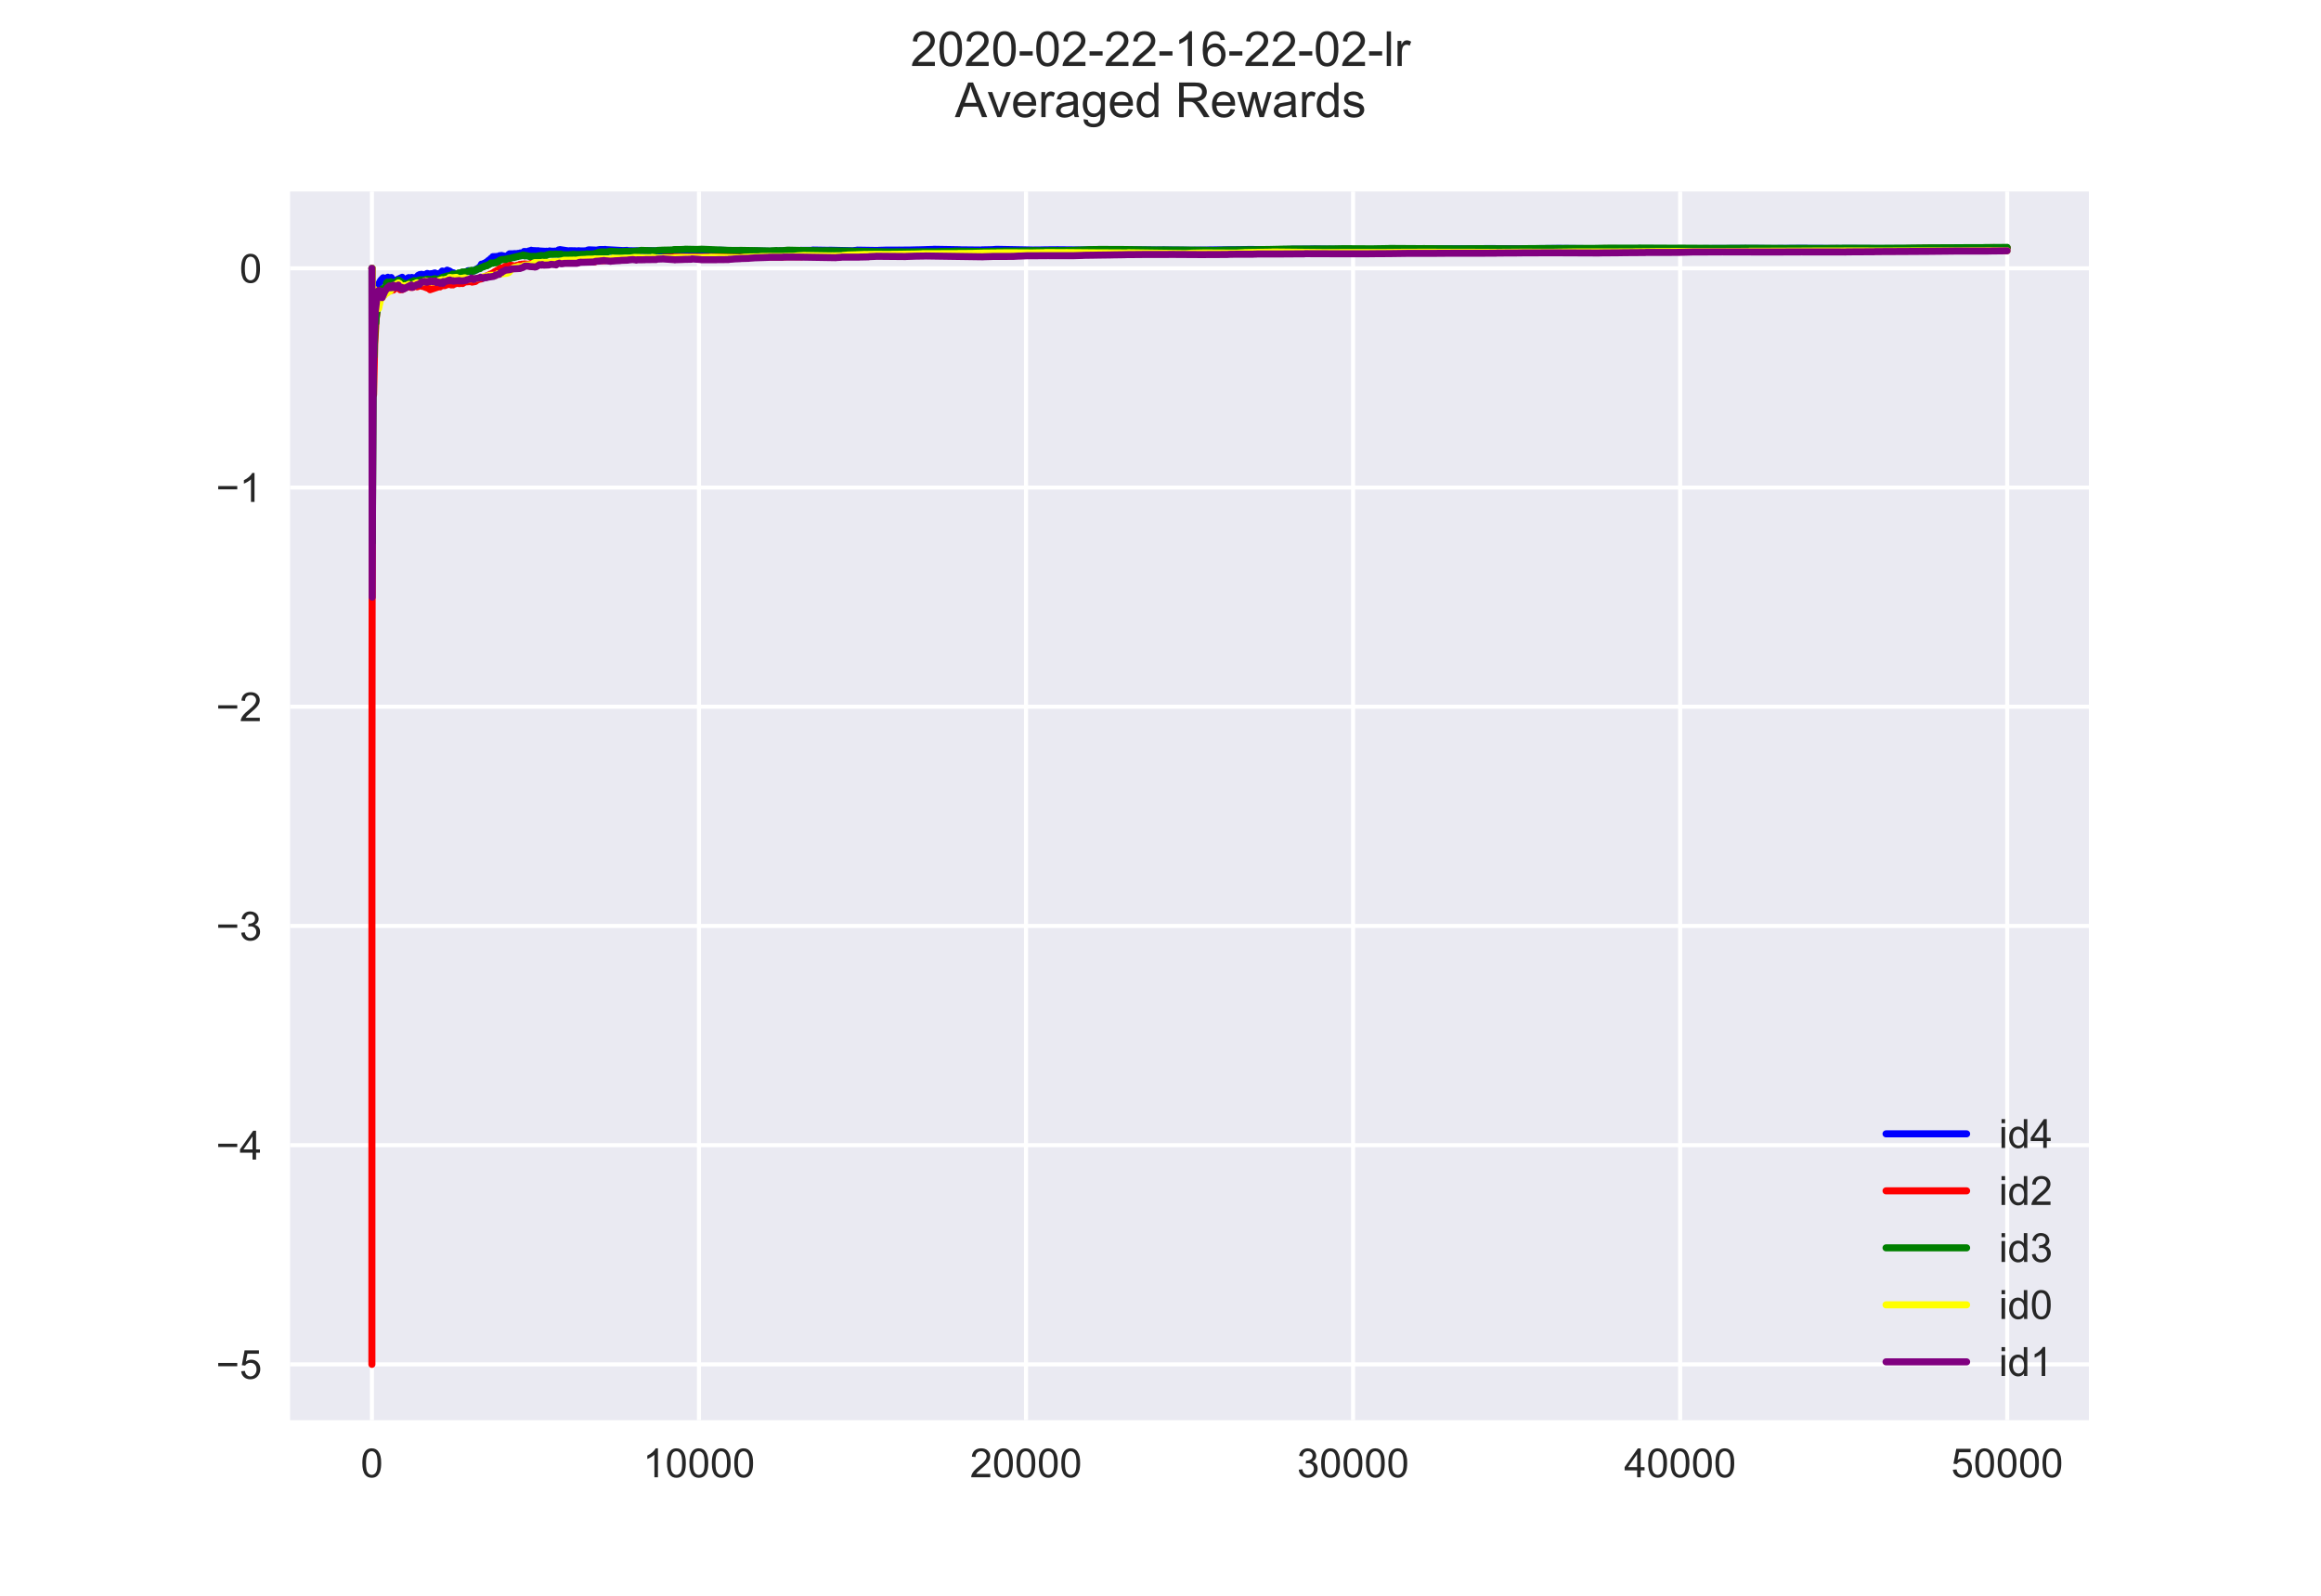 <?xml version="1.0" encoding="utf-8" standalone="no"?>
<!DOCTYPE svg PUBLIC "-//W3C//DTD SVG 1.1//EN"
  "http://www.w3.org/Graphics/SVG/1.1/DTD/svg11.dtd">
<!-- Created with matplotlib (http://matplotlib.org/) -->
<svg height="396pt" version="1.1" viewBox="0 0 576 396" width="576pt" xmlns="http://www.w3.org/2000/svg" xmlns:xlink="http://www.w3.org/1999/xlink">
 <defs>
  <style type="text/css">
*{stroke-linecap:butt;stroke-linejoin:round;}
  </style>
 </defs>
 <g id="figure_1">
  <g id="patch_1">
   <path d="M 0 396 
L 576 396 
L 576 0 
L 0 0 
z
" style="fill:#ffffff;"/>
  </g>
  <g id="axes_1">
   <g id="patch_2">
    <path d="M 72 352.44 
L 518.4 352.44 
L 518.4 47.52 
L 72 47.52 
z
" style="fill:#eaeaf2;"/>
   </g>
   <g id="matplotlib.axis_1">
    <g id="xtick_1">
     <g id="line2d_1">
      <path clip-path="url(#pb230445eb6)" d="M 92.291 352.44 
L 92.291 47.52 
" style="fill:none;stroke:#ffffff;stroke-linecap:round;"/>
     </g>
     <g id="line2d_2"/>
     <g id="text_1">
      <!-- 0 -->
      <defs>
       <path d="M 4.156 35.297 
Q 4.156 48 6.766 55.734 
Q 9.375 63.484 14.516 67.672 
Q 19.672 71.875 27.484 71.875 
Q 33.25 71.875 37.594 69.547 
Q 41.938 67.234 44.766 62.859 
Q 47.609 58.5 49.219 52.219 
Q 50.828 45.953 50.828 35.297 
Q 50.828 22.703 48.234 14.969 
Q 45.656 7.234 40.5 3 
Q 35.359 -1.219 27.484 -1.219 
Q 17.141 -1.219 11.234 6.203 
Q 4.156 15.141 4.156 35.297 
M 13.188 35.297 
Q 13.188 17.672 17.312 11.828 
Q 21.438 6 27.484 6 
Q 33.547 6 37.672 11.859 
Q 41.797 17.719 41.797 35.297 
Q 41.797 52.984 37.672 58.781 
Q 33.547 64.594 27.391 64.594 
Q 21.344 64.594 17.719 59.469 
Q 13.188 52.938 13.188 35.297 
" id="ArialMT-30"/>
      </defs>
      <g style="fill:#262626;" transform="translate(89.51 366.598)scale(0.1 -0.1)">
       <use xlink:href="#ArialMT-30"/>
      </g>
     </g>
    </g>
    <g id="xtick_2">
     <g id="line2d_3">
      <path clip-path="url(#pb230445eb6)" d="M 173.458 352.44 
L 173.458 47.52 
" style="fill:none;stroke:#ffffff;stroke-linecap:round;"/>
     </g>
     <g id="line2d_4"/>
     <g id="text_2">
      <!-- 10000 -->
      <defs>
       <path d="M 37.25 0 
L 28.469 0 
L 28.469 56 
Q 25.297 52.984 20.141 49.953 
Q 14.984 46.922 10.891 45.406 
L 10.891 53.906 
Q 18.266 57.375 23.781 62.297 
Q 29.297 67.234 31.594 71.875 
L 37.25 71.875 
z
" id="ArialMT-31"/>
      </defs>
      <g style="fill:#262626;" transform="translate(159.555 366.598)scale(0.1 -0.1)">
       <use xlink:href="#ArialMT-31"/>
       <use x="55.615" xlink:href="#ArialMT-30"/>
       <use x="111.23" xlink:href="#ArialMT-30"/>
       <use x="166.846" xlink:href="#ArialMT-30"/>
       <use x="222.461" xlink:href="#ArialMT-30"/>
      </g>
     </g>
    </g>
    <g id="xtick_3">
     <g id="line2d_5">
      <path clip-path="url(#pb230445eb6)" d="M 254.625 352.44 
L 254.625 47.52 
" style="fill:none;stroke:#ffffff;stroke-linecap:round;"/>
     </g>
     <g id="line2d_6"/>
     <g id="text_3">
      <!-- 20000 -->
      <defs>
       <path d="M 50.344 8.453 
L 50.344 0 
L 3.031 0 
Q 2.938 3.172 4.047 6.109 
Q 5.859 10.938 9.828 15.625 
Q 13.812 20.312 21.344 26.469 
Q 33.016 36.031 37.109 41.625 
Q 41.219 47.219 41.219 52.203 
Q 41.219 57.422 37.469 61 
Q 33.734 64.594 27.734 64.594 
Q 21.391 64.594 17.578 60.781 
Q 13.766 56.984 13.719 50.25 
L 4.688 51.172 
Q 5.609 61.281 11.656 66.578 
Q 17.719 71.875 27.938 71.875 
Q 38.234 71.875 44.234 66.156 
Q 50.25 60.453 50.25 52 
Q 50.25 47.703 48.484 43.547 
Q 46.734 39.406 42.656 34.812 
Q 38.578 30.219 29.109 22.219 
Q 21.188 15.578 18.938 13.203 
Q 16.703 10.844 15.234 8.453 
z
" id="ArialMT-32"/>
      </defs>
      <g style="fill:#262626;" transform="translate(240.722 366.598)scale(0.1 -0.1)">
       <use xlink:href="#ArialMT-32"/>
       <use x="55.615" xlink:href="#ArialMT-30"/>
       <use x="111.23" xlink:href="#ArialMT-30"/>
       <use x="166.846" xlink:href="#ArialMT-30"/>
       <use x="222.461" xlink:href="#ArialMT-30"/>
      </g>
     </g>
    </g>
    <g id="xtick_4">
     <g id="line2d_7">
      <path clip-path="url(#pb230445eb6)" d="M 335.792 352.44 
L 335.792 47.52 
" style="fill:none;stroke:#ffffff;stroke-linecap:round;"/>
     </g>
     <g id="line2d_8"/>
     <g id="text_4">
      <!-- 30000 -->
      <defs>
       <path d="M 4.203 18.891 
L 12.984 20.062 
Q 14.5 12.594 18.141 9.297 
Q 21.781 6 27 6 
Q 33.203 6 37.469 10.297 
Q 41.75 14.594 41.75 20.953 
Q 41.75 27 37.797 30.922 
Q 33.844 34.859 27.734 34.859 
Q 25.25 34.859 21.531 33.891 
L 22.516 41.609 
Q 23.391 41.5 23.922 41.5 
Q 29.547 41.5 34.031 44.422 
Q 38.531 47.359 38.531 53.469 
Q 38.531 58.297 35.25 61.469 
Q 31.984 64.656 26.812 64.656 
Q 21.688 64.656 18.266 61.422 
Q 14.844 58.203 13.875 51.766 
L 5.078 53.328 
Q 6.688 62.156 12.391 67.016 
Q 18.109 71.875 26.609 71.875 
Q 32.469 71.875 37.391 69.359 
Q 42.328 66.844 44.938 62.5 
Q 47.562 58.156 47.562 53.266 
Q 47.562 48.641 45.062 44.828 
Q 42.578 41.016 37.703 38.766 
Q 44.047 37.312 47.562 32.688 
Q 51.078 28.078 51.078 21.141 
Q 51.078 11.766 44.234 5.25 
Q 37.406 -1.266 26.953 -1.266 
Q 17.531 -1.266 11.297 4.344 
Q 5.078 9.969 4.203 18.891 
" id="ArialMT-33"/>
      </defs>
      <g style="fill:#262626;" transform="translate(321.889 366.598)scale(0.1 -0.1)">
       <use xlink:href="#ArialMT-33"/>
       <use x="55.615" xlink:href="#ArialMT-30"/>
       <use x="111.23" xlink:href="#ArialMT-30"/>
       <use x="166.846" xlink:href="#ArialMT-30"/>
       <use x="222.461" xlink:href="#ArialMT-30"/>
      </g>
     </g>
    </g>
    <g id="xtick_5">
     <g id="line2d_9">
      <path clip-path="url(#pb230445eb6)" d="M 416.958 352.44 
L 416.958 47.52 
" style="fill:none;stroke:#ffffff;stroke-linecap:round;"/>
     </g>
     <g id="line2d_10"/>
     <g id="text_5">
      <!-- 40000 -->
      <defs>
       <path d="M 32.328 0 
L 32.328 17.141 
L 1.266 17.141 
L 1.266 25.203 
L 33.938 71.578 
L 41.109 71.578 
L 41.109 25.203 
L 50.781 25.203 
L 50.781 17.141 
L 41.109 17.141 
L 41.109 0 
z
M 32.328 25.203 
L 32.328 57.469 
L 9.906 25.203 
z
" id="ArialMT-34"/>
      </defs>
      <g style="fill:#262626;" transform="translate(403.056 366.598)scale(0.1 -0.1)">
       <use xlink:href="#ArialMT-34"/>
       <use x="55.615" xlink:href="#ArialMT-30"/>
       <use x="111.23" xlink:href="#ArialMT-30"/>
       <use x="166.846" xlink:href="#ArialMT-30"/>
       <use x="222.461" xlink:href="#ArialMT-30"/>
      </g>
     </g>
    </g>
    <g id="xtick_6">
     <g id="line2d_11">
      <path clip-path="url(#pb230445eb6)" d="M 498.125 352.44 
L 498.125 47.52 
" style="fill:none;stroke:#ffffff;stroke-linecap:round;"/>
     </g>
     <g id="line2d_12"/>
     <g id="text_6">
      <!-- 50000 -->
      <defs>
       <path d="M 4.156 18.75 
L 13.375 19.531 
Q 14.406 12.797 18.141 9.391 
Q 21.875 6 27.156 6 
Q 33.5 6 37.891 10.781 
Q 42.281 15.578 42.281 23.484 
Q 42.281 31 38.062 35.344 
Q 33.844 39.703 27 39.703 
Q 22.75 39.703 19.328 37.766 
Q 15.922 35.844 13.969 32.766 
L 5.719 33.844 
L 12.641 70.609 
L 48.25 70.609 
L 48.25 62.203 
L 19.672 62.203 
L 15.828 42.969 
Q 22.266 47.469 29.344 47.469 
Q 38.719 47.469 45.156 40.969 
Q 51.609 34.469 51.609 24.266 
Q 51.609 14.547 45.953 7.469 
Q 39.062 -1.219 27.156 -1.219 
Q 17.391 -1.219 11.203 4.25 
Q 5.031 9.719 4.156 18.75 
" id="ArialMT-35"/>
      </defs>
      <g style="fill:#262626;" transform="translate(484.223 366.598)scale(0.1 -0.1)">
       <use xlink:href="#ArialMT-35"/>
       <use x="55.615" xlink:href="#ArialMT-30"/>
       <use x="111.23" xlink:href="#ArialMT-30"/>
       <use x="166.846" xlink:href="#ArialMT-30"/>
       <use x="222.461" xlink:href="#ArialMT-30"/>
      </g>
     </g>
    </g>
   </g>
   <g id="matplotlib.axis_2">
    <g id="ytick_1">
     <g id="line2d_13">
      <path clip-path="url(#pb230445eb6)" d="M 72 338.58 
L 518.4 338.58 
" style="fill:none;stroke:#ffffff;stroke-linecap:round;"/>
     </g>
     <g id="line2d_14"/>
     <g id="text_7">
      <!-- −5 -->
      <defs>
       <path d="M 52.828 31.203 
L 5.562 31.203 
L 5.562 39.406 
L 52.828 39.406 
z
" id="ArialMT-2212"/>
      </defs>
      <g style="fill:#262626;" transform="translate(53.598 342.159)scale(0.1 -0.1)">
       <use xlink:href="#ArialMT-2212"/>
       <use x="58.398" xlink:href="#ArialMT-35"/>
      </g>
     </g>
    </g>
    <g id="ytick_2">
     <g id="line2d_15">
      <path clip-path="url(#pb230445eb6)" d="M 72 284.18 
L 518.4 284.18 
" style="fill:none;stroke:#ffffff;stroke-linecap:round;"/>
     </g>
     <g id="line2d_16"/>
     <g id="text_8">
      <!-- −4 -->
      <g style="fill:#262626;" transform="translate(53.598 287.759)scale(0.1 -0.1)">
       <use xlink:href="#ArialMT-2212"/>
       <use x="58.398" xlink:href="#ArialMT-34"/>
      </g>
     </g>
    </g>
    <g id="ytick_3">
     <g id="line2d_17">
      <path clip-path="url(#pb230445eb6)" d="M 72 229.78 
L 518.4 229.78 
" style="fill:none;stroke:#ffffff;stroke-linecap:round;"/>
     </g>
     <g id="line2d_18"/>
     <g id="text_9">
      <!-- −3 -->
      <g style="fill:#262626;" transform="translate(53.598 233.358)scale(0.1 -0.1)">
       <use xlink:href="#ArialMT-2212"/>
       <use x="58.398" xlink:href="#ArialMT-33"/>
      </g>
     </g>
    </g>
    <g id="ytick_4">
     <g id="line2d_19">
      <path clip-path="url(#pb230445eb6)" d="M 72 175.379 
L 518.4 175.379 
" style="fill:none;stroke:#ffffff;stroke-linecap:round;"/>
     </g>
     <g id="line2d_20"/>
     <g id="text_10">
      <!-- −2 -->
      <g style="fill:#262626;" transform="translate(53.598 178.958)scale(0.1 -0.1)">
       <use xlink:href="#ArialMT-2212"/>
       <use x="58.398" xlink:href="#ArialMT-32"/>
      </g>
     </g>
    </g>
    <g id="ytick_5">
     <g id="line2d_21">
      <path clip-path="url(#pb230445eb6)" d="M 72 120.979 
L 518.4 120.979 
" style="fill:none;stroke:#ffffff;stroke-linecap:round;"/>
     </g>
     <g id="line2d_22"/>
     <g id="text_11">
      <!-- −1 -->
      <g style="fill:#262626;" transform="translate(53.598 124.558)scale(0.1 -0.1)">
       <use xlink:href="#ArialMT-2212"/>
       <use x="58.398" xlink:href="#ArialMT-31"/>
      </g>
     </g>
    </g>
    <g id="ytick_6">
     <g id="line2d_23">
      <path clip-path="url(#pb230445eb6)" d="M 72 66.579 
L 518.4 66.579 
" style="fill:none;stroke:#ffffff;stroke-linecap:round;"/>
     </g>
     <g id="line2d_24"/>
     <g id="text_12">
      <!-- 0 -->
      <g style="fill:#262626;" transform="translate(59.439 70.158)scale(0.1 -0.1)">
       <use xlink:href="#ArialMT-30"/>
      </g>
     </g>
    </g>
   </g>
   <g id="line2d_25">
    <path clip-path="url(#pb230445eb6)" d="M 92.291 66.579 
L 92.364 66.579 
L 92.396 105.436 
L 92.478 89.246 
L 92.689 77.459 
L 92.721 76.653 
L 92.729 81.415 
L 92.835 78.579 
L 93.143 74.277 
L 93.517 71.947 
L 93.955 70.54 
L 94.466 69.612 
L 95.083 68.944 
L 95.099 68.93 
L 95.107 69.705 
L 95.213 69.593 
L 95.968 68.975 
L 96.26 68.799 
L 96.268 69.349 
L 96.374 69.277 
L 97.096 68.872 
L 97.128 69.768 
L 97.218 69.71 
L 97.323 69.645 
L 97.331 70.077 
L 97.437 70.006 
L 97.729 69.822 
L 97.737 70.222 
L 97.843 70.153 
L 98.07 70.012 
L 98.184 69.572 
L 99.815 68.806 
L 99.888 69.656 
L 99.945 69.633 
L 100.911 69.291 
L 100.919 69.544 
L 101.024 69.509 
L 101.219 69.445 
L 101.309 68.927 
L 101.333 69.165 
L 101.43 69.137 
L 101.471 68.886 
L 101.536 69.108 
L 101.658 69.075 
L 101.666 69.308 
L 101.723 69.292 
L 101.723 69.292 
L 101.812 68.942 
L 101.836 69.167 
L 102.072 69.105 
L 102.185 68.853 
L 102.193 68.851 
L 102.201 69.072 
L 102.307 69.046 
L 102.339 69.038 
L 102.347 69.255 
L 102.453 69.227 
L 102.615 69.186 
L 102.729 68.946 
L 103.5 68.783 
L 103.614 68.566 
L 103.638 68.562 
L 103.752 68.35 
L 104.02 68.234 
L 104.133 68.144 
L 104.653 68.078 
L 104.661 68.255 
L 104.766 68.241 
L 105.854 68.043 
L 105.968 67.87 
L 106.065 67.86 
L 106.073 68.02 
L 106.179 68.009 
L 107.08 67.922 
L 107.088 68.07 
L 107.169 68.062 
L 107.169 68.062 
L 107.209 67.91 
L 107.282 67.933 
L 107.648 67.843 
L 107.656 67.785 
L 107.721 67.809 
L 107.721 67.809 
L 107.729 67.951 
L 107.761 67.891 
L 107.761 67.891 
L 107.875 67.74 
L 107.956 67.734 
L 107.964 67.874 
L 108.07 67.865 
L 108.646 67.928 
L 108.654 68.062 
L 108.76 68.053 
L 108.922 68.038 
L 109.036 67.897 
L 109.06 67.895 
L 109.068 68.026 
L 109.174 67.964 
L 109.32 67.901 
L 109.45 67.582 
L 109.693 67.517 
L 109.758 67.261 
L 109.807 67.385 
L 110.618 67.301 
L 110.732 67.177 
L 110.813 67.175 
L 110.927 67.053 
L 111.016 67.05 
L 111.13 67.165 
L 111.487 67.223 
L 111.601 67.333 
L 111.682 67.33 
L 111.803 67.552 
L 112.071 67.561 
L 112.185 67.666 
L 112.575 67.71 
L 112.688 67.812 
L 112.794 67.914 
L 112.915 68.12 
L 113.622 68.131 
L 113.703 68.331 
L 113.743 68.328 
L 113.946 68.271 
L 114.076 68.017 
L 114.36 67.959 
L 114.417 67.856 
L 114.466 67.952 
L 114.863 67.85 
L 114.872 67.752 
L 114.88 67.771 
L 114.88 67.771 
L 114.92 67.866 
L 114.945 67.767 
L 114.945 67.767 
L 115.042 67.568 
L 115.058 67.665 
L 115.318 67.556 
L 115.432 67.456 
L 116.048 67.359 
L 116.162 67.171 
L 116.195 67.262 
L 116.259 67.187 
L 116.259 67.187 
L 116.324 67.148 
L 116.373 67.165 
L 116.795 67.245 
L 116.844 67.334 
L 116.909 67.296 
L 117.566 67.173 
L 117.574 67.138 
L 117.574 67.138 
L 117.574 67.138 
L 117.688 67.239 
L 117.826 67.149 
L 117.94 67.061 
L 117.996 66.974 
L 118.013 66.888 
L 118.045 66.973 
L 118.045 66.973 
L 118.078 67.058 
L 118.102 67.024 
L 118.102 67.024 
L 118.216 66.936 
L 118.427 66.866 
L 118.548 66.613 
L 118.557 66.629 
L 118.719 66.596 
L 118.8 66.429 
L 118.832 66.512 
L 118.873 66.429 
L 118.987 66.347 
L 119.052 66.265 
L 119.181 66.07 
L 119.319 65.991 
L 119.474 65.556 
L 119.993 65.527 
L 120.123 65.342 
L 120.139 65.358 
L 120.139 65.358 
L 120.139 65.358 
L 120.253 65.284 
L 120.561 65.22 
L 120.691 65.04 
L 120.805 65.015 
L 120.902 64.944 
L 121.024 64.843 
L 121.097 64.74 
L 121.219 64.641 
L 121.397 64.547 
L 121.519 64.404 
L 121.714 64.313 
L 121.844 64.114 
L 122.006 64.068 
L 122.055 63.998 
L 122.112 64.077 
L 122.16 64.007 
L 122.306 63.696 
L 123.118 63.672 
L 123.232 63.654 
L 123.832 63.612 
L 123.995 63.446 
L 124.052 63.591 
L 124.108 63.527 
L 124.319 63.478 
L 124.441 63.393 
L 124.952 63.511 
L 125.026 63.585 
L 125.066 63.562 
L 125.943 63.588 
L 126.064 63.468 
L 126.097 63.406 
L 126.235 63.159 
L 126.332 63.104 
L 126.454 62.987 
L 127.404 62.996 
L 127.517 62.945 
L 128.378 62.958 
L 128.499 62.885 
L 128.662 62.962 
L 128.735 63.018 
L 128.767 62.972 
L 128.93 62.88 
L 129.051 62.784 
L 129.668 62.752 
L 129.782 62.705 
L 129.928 62.638 
L 130.066 62.407 
L 131.145 62.466 
L 131.283 62.265 
L 131.779 62.219 
L 131.827 62.101 
L 131.892 62.164 
L 133.475 62.248 
L 133.54 62.212 
L 133.581 62.27 
L 135.512 62.381 
L 135.602 62.339 
L 135.618 62.391 
L 136.275 62.353 
L 136.389 62.264 
L 136.511 62.326 
L 137.655 62.355 
L 137.688 62.31 
L 137.769 62.327 
L 138.288 62.289 
L 138.329 62.225 
L 138.402 62.242 
L 138.483 62.154 
L 138.613 62.023 
L 138.986 61.956 
L 138.994 61.938 
L 138.994 61.938 
L 138.994 61.938 
L 139.116 61.997 
L 139.246 61.991 
L 141.056 62.261 
L 141.121 62.312 
L 141.161 62.27 
L 141.308 62.22 
L 142.639 62.238 
L 142.647 62.222 
L 142.647 62.222 
L 142.647 62.222 
L 142.769 62.276 
L 143.596 62.251 
L 143.645 62.212 
L 143.702 62.268 
L 144.96 62.262 
L 145.666 62.212 
L 145.804 62.083 
L 146.105 62.009 
L 146.226 62.003 
L 148.158 62.082 
L 148.28 62.021 
L 148.637 61.972 
L 148.759 61.927 
L 150.065 61.925 
L 150.163 61.895 
L 150.171 61.934 
L 154.505 62.179 
L 154.627 62.181 
L 155.552 62.14 
L 155.569 62.128 
L 155.569 62.128 
L 155.569 62.128 
L 155.698 62.206 
L 157.833 62.248 
L 157.947 62.222 
L 160.552 62.304 
L 160.658 62.213 
L 160.682 62.221 
L 162.939 62.261 
L 163.117 62.19 
L 164.156 62.352 
L 164.213 62.386 
L 164.27 62.359 
L 167.005 62.437 
L 167.119 62.413 
L 167.37 62.345 
L 167.411 62.318 
L 167.476 62.357 
L 169.903 62.409 
L 170.033 62.359 
L 172.167 62.367 
L 172.305 62.363 
L 173.945 62.345 
L 174.067 62.308 
L 174.724 62.235 
L 174.846 62.215 
L 176.355 62.193 
L 176.477 62.163 
L 178.466 62.178 
L 178.604 62.108 
L 183.279 62.246 
L 183.401 62.266 
L 186.915 62.328 
L 187.037 62.352 
L 187.873 62.283 
L 188.003 62.303 
L 192.045 62.379 
L 192.167 62.366 
L 192.743 62.289 
L 192.857 62.276 
L 192.978 62.304 
L 195.357 62.299 
L 195.503 62.224 
L 196.493 62.16 
L 196.623 62.157 
L 196.631 62.178 
L 198.684 62.155 
L 198.806 62.119 
L 198.814 62.123 
L 201.444 62.125 
L 201.582 62.07 
L 201.753 62.057 
L 205.714 62.122 
L 205.843 62.092 
L 211.76 62.229 
L 211.898 62.182 
L 212.596 62.113 
L 212.734 62.074 
L 217.913 62.157 
L 218.051 62.12 
L 219.642 62.082 
L 219.763 62.069 
L 223.01 62.073 
L 223.108 62.046 
L 223.132 62.064 
L 225.892 62.058 
L 226.021 62.043 
L 227.823 61.999 
L 227.994 62.004 
L 229.65 61.957 
L 229.779 61.945 
L 231.606 61.898 
L 231.744 61.868 
L 238.075 61.975 
L 238.196 61.979 
L 238.326 61.998 
L 243.497 62.05 
L 243.732 62.004 
L 243.854 62.008 
L 246.118 61.966 
L 246.321 61.961 
L 247.165 61.886 
L 247.295 61.879 
L 256.118 62.043 
L 256.24 62.049 
L 259.008 62.024 
L 259.146 62.004 
L 259.276 62.007 
L 262.214 61.985 
L 262.344 61.981 
L 268.447 62.037 
L 268.577 62.031 
L 273.277 62.046 
L 273.423 62.028 
L 273.618 62.04 
L 277.27 62.032 
L 277.4 62.028 
L 277.757 62.027 
L 282.254 62.037 
L 282.392 62.027 
L 288.382 62.062 
L 288.699 62.018 
L 289.177 62.047 
L 296.296 62.107 
L 296.442 62.089 
L 299.916 62.058 
L 300.2 62.038 
L 303.917 62.012 
L 304.185 62.003 
L 307.765 61.979 
L 307.911 61.971 
L 309.997 61.91 
L 310.127 61.917 
L 316.92 61.954 
L 317.074 61.939 
L 320.232 61.901 
L 320.394 61.875 
L 320.768 61.858 
L 325.061 61.837 
L 325.443 61.786 
L 339.395 61.962 
L 344.801 61.956 
L 344.955 61.946 
L 348.356 61.906 
L 348.527 61.888 
L 348.981 61.823 
L 352.764 61.79 
L 352.934 61.771 
L 358.129 61.761 
L 358.291 61.749 
L 363.892 61.739 
L 364.257 61.718 
L 364.411 61.723 
L 368.729 61.69 
L 368.891 61.68 
L 377.974 61.732 
L 378.136 61.727 
L 382.146 61.691 
L 382.3 61.693 
L 386.261 61.649 
L 386.432 61.637 
L 399.905 61.753 
L 400.076 61.75 
L 405.084 61.72 
L 405.254 61.719 
L 411.804 61.716 
L 411.983 61.705 
L 420.035 61.72 
L 420.221 61.709 
L 425.132 61.675 
L 425.311 61.671 
L 431.747 61.656 
L 431.934 61.649 
L 440.61 61.668 
L 440.797 61.664 
L 446.041 61.629 
L 446.446 61.623 
L 457.185 61.665 
L 457.388 61.649 
L 468.175 61.689 
L 468.378 61.68 
L 477.071 61.686 
L 477.265 61.683 
L 483.799 61.659 
L 484.01 61.646 
L 491.729 61.638 
L 491.94 61.627 
L 498.077 61.636 
L 498.077 61.636 
" style="fill:none;stroke:#0000ff;stroke-linecap:round;stroke-width:1.75;"/>
   </g>
   <g id="line2d_26">
    <path clip-path="url(#pb230445eb6)" d="M 92.291 338.58 
L 92.299 202.579 
L 92.413 83.579 
L 92.453 79.531 
L 92.461 91.306 
L 92.559 82.579 
L 92.575 81.69 
L 92.705 97.964 
L 92.989 85.338 
L 93.33 79.23 
L 93.736 75.696 
L 93.89 74.821 
L 93.898 76.147 
L 94.004 75.56 
L 94.507 73.528 
L 94.945 72.384 
L 94.953 73.193 
L 95.059 72.942 
L 95.254 72.524 
L 95.262 73.249 
L 95.367 73.021 
L 95.643 72.492 
L 95.757 71.663 
L 96.252 71.029 
L 96.301 72.074 
L 96.374 71.976 
L 96.577 71.721 
L 96.585 72.224 
L 96.69 72.089 
L 97.08 71.642 
L 97.088 72.092 
L 97.193 71.974 
L 97.599 71.562 
L 97.607 71.969 
L 97.713 71.864 
L 98.727 71.032 
L 98.817 70.971 
L 98.906 71.579 
L 98.938 71.555 
L 99.214 71.356 
L 99.328 71.906 
L 99.336 71.9 
L 99.888 71.572 
L 99.896 71.857 
L 100.002 71.67 
L 100.391 71.316 
L 100.399 71.584 
L 100.505 71.519 
L 101.414 71.076 
L 101.422 71.12 
L 101.52 71.072 
L 101.674 70.999 
L 101.682 71.23 
L 101.787 71.178 
L 101.942 71.105 
L 101.95 71.329 
L 102.055 71.278 
L 102.469 71.087 
L 102.477 71.3 
L 102.583 71.166 
L 103.476 70.8 
L 103.516 71.178 
L 103.597 71.145 
L 104.507 70.805 
L 104.515 70.983 
L 104.62 70.945 
L 104.831 70.907 
L 104.839 71.08 
L 104.856 71.074 
L 104.856 71.074 
L 104.969 70.86 
L 105.229 70.774 
L 105.31 71.087 
L 105.351 71.073 
L 105.383 71.062 
L 105.391 71.227 
L 105.497 71.19 
L 105.586 71.159 
L 105.594 71.322 
L 105.7 71.285 
L 105.984 71.187 
L 106.041 71.489 
L 106.106 71.466 
L 106.325 71.39 
L 106.333 71.544 
L 106.438 71.507 
L 106.487 71.49 
L 106.601 71.791 
L 106.609 71.788 
L 106.722 71.747 
L 106.73 71.897 
L 106.836 71.858 
L 109.182 71.073 
L 109.19 71.201 
L 109.214 71.195 
L 109.214 71.195 
L 109.328 71.035 
L 109.425 71.009 
L 109.539 70.852 
L 109.742 70.802 
L 109.75 70.927 
L 109.855 70.901 
L 110.115 70.788 
L 110.229 70.639 
L 110.302 70.647 
L 110.334 70.884 
L 110.424 70.863 
L 110.927 70.652 
L 111.049 70.414 
L 111.114 70.401 
L 111.219 70.263 
L 111.333 70.589 
L 111.349 70.585 
L 111.86 70.503 
L 111.966 70.707 
L 111.982 70.658 
L 112.42 70.591 
L 112.428 70.699 
L 112.445 70.696 
L 112.445 70.696 
L 112.558 70.564 
L 113.11 70.395 
L 113.126 70.286 
L 113.224 70.311 
L 113.946 70.288 
L 113.954 70.389 
L 114.06 70.37 
L 114.807 70.264 
L 114.815 70.361 
L 114.912 70.267 
L 115.156 70.131 
L 115.277 69.92 
L 115.423 69.975 
L 117.047 69.842 
L 117.136 70.008 
L 117.169 70.003 
L 117.915 69.869 
L 118.021 69.736 
L 118.029 69.82 
L 118.094 69.727 
L 118.216 69.678 
L 118.289 69.584 
L 118.419 69.502 
L 118.694 69.404 
L 118.808 69.309 
L 119.457 69.211 
L 119.587 69.005 
L 119.758 68.957 
L 119.79 68.874 
L 119.863 68.948 
L 120.018 68.856 
L 120.131 68.767 
L 120.326 68.673 
L 120.448 68.554 
L 120.951 68.458 
L 121.073 68.343 
L 121.324 68.236 
L 121.438 68.169 
L 121.462 68.243 
L 121.511 68.21 
L 121.511 68.21 
L 121.641 68.023 
L 121.957 68.067 
L 122.014 68.138 
L 122.047 68.062 
L 122.047 68.062 
L 122.185 67.775 
L 122.461 67.676 
L 122.574 67.599 
L 122.623 67.525 
L 122.745 67.42 
L 123.126 67.309 
L 123.264 67.106 
L 123.289 67.12 
L 123.524 67.045 
L 123.638 66.973 
L 123.751 66.916 
L 123.873 66.789 
L 123.97 66.704 
L 124.125 66.551 
L 125.017 66.458 
L 125.09 66.323 
L 125.131 66.404 
L 125.22 66.311 
L 125.35 66.085 
L 125.456 66.233 
L 125.472 66.166 
L 125.642 66.116 
L 125.764 66.025 
L 126.121 65.94 
L 126.243 65.916 
L 126.422 65.855 
L 126.535 65.793 
L 127.233 65.909 
L 127.477 66.09 
L 128.102 66.012 
L 128.232 65.867 
L 128.938 65.808 
L 128.978 65.628 
L 129.06 65.69 
L 129.482 65.617 
L 129.547 65.56 
L 129.555 65.572 
L 129.555 65.572 
L 129.676 65.646 
L 130.017 65.549 
L 130.131 65.494 
L 131.186 65.591 
L 131.227 65.649 
L 131.3 65.606 
L 131.511 65.543 
L 131.641 65.412 
L 131.673 65.391 
L 131.673 65.391 
L 131.673 65.391 
L 131.795 65.506 
L 132.29 65.431 
L 132.404 65.379 
L 132.688 65.289 
L 132.696 65.268 
L 132.696 65.268 
L 132.696 65.268 
L 132.826 65.392 
L 134.717 65.528 
L 134.741 65.591 
L 134.749 65.539 
L 134.749 65.539 
L 134.847 65.469 
L 134.871 65.521 
L 135.334 65.44 
L 135.48 65.373 
L 135.837 65.322 
L 135.951 65.275 
L 137.452 65.425 
L 137.566 65.419 
L 137.574 65.399 
L 137.996 65.333 
L 138.11 65.288 
L 139.53 65.233 
L 139.676 65.172 
L 139.879 65.085 
L 140.041 64.979 
L 142.038 64.964 
L 142.152 64.923 
L 142.777 64.874 
L 142.874 64.833 
L 142.882 64.877 
L 147.704 64.946 
L 147.842 64.791 
L 148.32 64.727 
L 148.41 64.691 
L 148.426 64.731 
L 150.033 64.675 
L 150.147 64.641 
L 150.317 64.54 
L 150.431 64.513 
L 152.257 64.488 
L 152.273 64.437 
L 152.371 64.477 
L 154.311 64.443 
L 154.424 64.433 
L 154.554 64.508 
L 154.984 64.445 
L 155.09 64.364 
L 155.106 64.4 
L 156.08 64.336 
L 156.202 64.292 
L 157.736 64.245 
L 157.768 64.212 
L 157.841 64.249 
L 159.132 64.194 
L 159.254 64.153 
L 161.835 64.147 
L 161.965 64.139 
L 163.255 64.097 
L 163.377 64.057 
L 164.4 63.983 
L 164.602 63.88 
L 166.096 63.833 
L 166.104 63.822 
L 166.112 63.828 
L 166.112 63.828 
L 166.137 63.859 
L 166.226 63.832 
L 166.429 63.851 
L 167.2 63.791 
L 167.33 63.737 
L 171.364 63.782 
L 171.485 63.752 
L 174.716 63.777 
L 174.838 63.755 
L 176.566 63.713 
L 176.713 63.708 
L 181.29 63.756 
L 181.396 63.74 
L 181.404 63.745 
L 187.143 63.819 
L 187.289 63.818 
L 189.642 63.79 
L 189.764 63.771 
L 193.522 63.774 
L 193.676 63.766 
L 193.798 63.791 
L 195.024 63.725 
L 195.146 63.699 
L 199.001 63.712 
L 199.131 63.665 
L 200.527 63.605 
L 200.657 63.568 
L 202.085 63.511 
L 202.215 63.474 
L 205.356 63.459 
L 205.576 63.403 
L 209.187 63.406 
L 209.309 63.394 
L 211.89 63.367 
L 212.028 63.327 
L 215.697 63.33 
L 215.827 63.302 
L 219.398 63.289 
L 219.577 63.284 
L 219.877 63.305 
L 220.007 63.277 
L 224.804 63.29 
L 224.934 63.277 
L 229.374 63.287 
L 229.495 63.29 
L 236.062 63.342 
L 236.248 63.34 
L 236.378 63.352 
L 236.524 63.303 
L 241.508 63.309 
L 241.711 63.296 
L 243.245 63.23 
L 243.383 63.198 
L 253.448 63.313 
L 253.667 63.298 
L 257.806 63.274 
L 258.074 63.234 
L 261.345 63.194 
L 261.483 63.179 
L 263.967 63.13 
L 264.121 63.095 
L 265.671 63.026 
L 265.809 63.011 
L 268.204 62.96 
L 268.342 62.942 
L 273.699 62.95 
L 273.853 62.919 
L 278.691 62.907 
L 278.894 62.918 
L 282.676 62.889 
L 282.814 62.88 
L 285.59 62.831 
L 285.752 62.79 
L 292.375 62.814 
L 292.538 62.782 
L 295.078 62.727 
L 295.216 62.721 
L 299.202 62.695 
L 299.348 62.687 
L 305.346 62.691 
L 305.492 62.677 
L 311.336 62.674 
L 311.474 62.665 
L 311.612 62.669 
L 315.93 62.636 
L 316.206 62.627 
L 320.24 62.595 
L 320.394 62.574 
L 320.889 62.587 
L 321.035 62.577 
L 328.763 62.607 
L 328.909 62.601 
L 330.678 62.521 
L 330.995 62.5 
L 333.129 62.428 
L 333.284 62.422 
L 335.645 62.36 
L 335.824 62.327 
L 339.014 62.273 
L 339.168 62.265 
L 341.863 62.204 
L 342.025 62.185 
L 346.116 62.148 
L 346.27 62.139 
L 349.842 62.096 
L 349.996 62.09 
L 351.984 62.014 
L 352.301 62.006 
L 356.327 61.974 
L 356.497 61.951 
L 362.65 61.952 
L 362.812 61.947 
L 366.002 61.893 
L 366.31 61.892 
L 371.781 61.881 
L 371.943 61.872 
L 378.258 61.873 
L 378.42 61.868 
L 383.396 61.844 
L 383.591 61.815 
L 388.737 61.793 
L 388.907 61.783 
L 394.93 61.77 
L 395.133 61.734 
L 398.314 61.675 
L 398.639 61.681 
L 408.103 61.725 
L 408.274 61.723 
L 416.958 61.746 
L 424.621 61.753 
L 424.799 61.747 
L 436.414 61.805 
L 436.779 61.808 
L 442.502 61.779 
L 442.688 61.77 
L 448.646 61.743 
L 449.076 61.728 
L 449.255 61.731 
L 454.19 61.689 
L 454.587 61.689 
L 464.441 61.717 
L 464.636 61.711 
L 472.095 61.699 
L 472.29 61.696 
L 472.947 61.687 
L 476.998 61.631 
L 477.217 61.613 
L 485.853 61.618 
L 486.048 61.615 
L 486.786 61.614 
L 490.731 61.553 
L 490.95 61.536 
L 493.864 61.463 
L 494.075 61.454 
L 498.109 61.491 
L 498.109 61.491 
" style="fill:none;stroke:#ff0000;stroke-linecap:round;stroke-width:1.75;"/>
   </g>
   <g id="line2d_27">
    <path clip-path="url(#pb230445eb6)" d="M 92.291 66.579 
L 92.315 66.579 
L 92.413 134.579 
L 92.429 127.024 
L 92.624 92.484 
L 92.721 86.727 
L 92.786 88.514 
L 93.086 80.316 
L 93.249 78.008 
L 93.257 80.179 
L 93.362 78.85 
L 93.768 75.497 
L 94.239 73.351 
L 94.775 71.895 
L 94.888 71.663 
L 94.896 72.492 
L 95.002 72.263 
L 95.643 71.178 
L 95.822 70.946 
L 95.935 70.206 
L 96.13 70.022 
L 96.138 70.587 
L 96.244 70.481 
L 96.755 70.133 
L 97.015 69.938 
L 97.039 70.849 
L 97.137 70.764 
L 98.135 70.05 
L 98.906 69.512 
L 98.914 69.842 
L 99.02 69.79 
L 99.223 69.697 
L 99.231 70.011 
L 99.336 69.959 
L 99.361 69.948 
L 99.369 70.255 
L 99.474 70.201 
L 99.62 70.009 
L 99.628 70.306 
L 99.734 70.253 
L 99.88 70.182 
L 99.937 70.732 
L 100.002 70.698 
L 100.124 70.521 
L 100.383 70.395 
L 100.391 70.663 
L 100.497 70.611 
L 102.072 69.962 
L 102.77 69.653 
L 102.778 69.861 
L 102.883 69.828 
L 103.192 69.736 
L 103.2 69.936 
L 103.305 69.904 
L 103.524 69.839 
L 103.638 69.612 
L 104.084 69.497 
L 104.093 69.682 
L 104.198 69.655 
L 104.222 69.648 
L 104.336 69.436 
L 104.474 69.404 
L 104.482 69.583 
L 104.588 69.557 
L 106.057 69.272 
L 106.065 69.43 
L 106.17 69.409 
L 106.227 69.397 
L 106.235 69.554 
L 106.341 69.531 
L 106.438 69.511 
L 106.552 69.333 
L 106.593 69.325 
L 106.601 69.478 
L 106.706 69.457 
L 107.071 69.385 
L 107.08 69.533 
L 107.185 69.512 
L 107.355 69.479 
L 107.477 69.252 
L 107.948 69.172 
L 108.013 69.442 
L 108.07 69.432 
L 109.377 69.162 
L 109.498 68.964 
L 109.896 68.81 
L 110.018 68.745 
L 110.708 68.664 
L 110.821 68.532 
L 111.99 68.371 
L 112.104 68.25 
L 112.274 68.125 
L 112.299 68.013 
L 112.38 68.117 
L 113.589 67.926 
L 113.686 67.879 
L 113.719 67.98 
L 113.727 67.876 
L 113.727 67.876 
L 113.792 67.728 
L 113.841 67.746 
L 114.596 67.628 
L 114.709 67.485 
L 114.717 67.583 
L 115.448 67.475 
L 115.57 67.432 
L 116.373 67.349 
L 116.495 67.217 
L 116.925 67.152 
L 117.039 67.06 
L 117.152 67.147 
L 117.274 67.321 
L 117.501 67.209 
L 117.566 67.12 
L 117.599 67.207 
L 117.599 67.207 
L 117.672 67.222 
L 117.672 67.222 
L 117.672 67.222 
L 117.794 67.098 
L 118.183 66.988 
L 118.305 66.867 
L 118.345 66.782 
L 118.467 66.748 
L 119.133 66.661 
L 119.263 66.432 
L 119.652 66.337 
L 119.766 66.258 
L 120.115 66.182 
L 120.237 66.026 
L 120.894 65.946 
L 121.024 65.765 
L 121.389 65.684 
L 121.495 65.551 
L 121.535 65.568 
L 121.665 65.497 
L 121.673 65.422 
L 121.779 65.456 
L 121.819 65.383 
L 121.868 65.236 
L 121.933 65.283 
L 121.949 65.299 
L 121.949 65.299 
L 121.949 65.299 
L 122.063 65.274 
L 122.177 65.353 
L 122.298 65.328 
L 122.315 65.344 
L 122.315 65.344 
L 122.315 65.344 
L 122.428 65.261 
L 122.948 65.182 
L 122.972 65.155 
L 122.972 65.155 
L 122.972 65.155 
L 123.045 65.23 
L 123.078 65.159 
L 123.102 65.089 
L 123.199 65.022 
L 123.207 65.094 
L 123.467 65.021 
L 123.605 64.93 
L 123.686 64.864 
L 123.759 64.797 
L 123.792 64.869 
L 123.865 64.775 
L 124.035 64.563 
L 124.368 64.528 
L 124.49 64.399 
L 125.326 64.374 
L 125.399 64.312 
L 125.431 64.381 
L 125.529 64.401 
L 125.65 64.276 
L 126.008 64.209 
L 126.121 64.139 
L 126.137 64.153 
L 126.616 64.135 
L 126.738 64.054 
L 127.014 63.985 
L 127.144 63.944 
L 127.452 63.88 
L 127.493 63.833 
L 127.493 63.833 
L 127.493 63.833 
L 127.574 63.914 
L 127.607 63.854 
L 128.021 63.787 
L 128.142 63.685 
L 128.556 63.657 
L 128.678 63.582 
L 128.978 63.511 
L 129.011 63.489 
L 129.011 63.489 
L 129.011 63.489 
L 129.035 63.551 
L 129.124 63.511 
L 129.555 63.44 
L 129.644 63.317 
L 129.693 63.38 
L 129.814 63.332 
L 129.904 63.281 
L 129.92 63.341 
L 130.05 63.34 
L 130.123 63.417 
L 130.245 63.52 
L 130.496 63.459 
L 130.602 63.41 
L 130.715 63.477 
L 131.348 63.595 
L 131.365 63.653 
L 131.43 63.635 
L 131.43 63.635 
L 131.478 63.582 
L 131.535 63.643 
L 132.395 63.618 
L 132.436 63.599 
L 132.436 63.599 
L 132.436 63.599 
L 132.46 63.656 
L 132.55 63.64 
L 133.516 63.634 
L 133.645 63.494 
L 134.279 63.435 
L 134.303 63.384 
L 134.384 63.443 
L 135.529 63.434 
L 135.707 63.254 
L 135.756 63.308 
L 135.821 63.263 
L 136.016 63.197 
L 136.129 63.155 
L 136.494 63.083 
L 136.551 63.068 
L 136.551 63.068 
L 136.551 63.068 
L 136.6 63.132 
L 136.665 63.117 
L 137.866 63.101 
L 137.931 63.039 
L 137.988 63.091 
L 139.067 63.096 
L 139.181 63.058 
L 139.376 63.147 
L 139.498 63.203 
L 141.389 63.234 
L 141.486 63.16 
L 141.511 63.17 
L 142.241 63.141 
L 142.249 63.097 
L 142.347 63.148 
L 144.092 63.161 
L 144.205 63.126 
L 145.545 63.105 
L 145.666 62.997 
L 145.788 63.047 
L 147.346 63.043 
L 147.411 62.967 
L 147.46 63.01 
L 147.639 62.926 
L 147.76 62.918 
L 147.947 62.827 
L 148.077 62.804 
L 148.32 62.71 
L 148.483 62.627 
L 149.035 62.556 
L 149.051 62.519 
L 149.14 62.572 
L 149.376 62.511 
L 149.489 62.48 
L 149.611 62.528 
L 150.78 62.51 
L 150.926 62.475 
L 151.121 62.414 
L 151.242 62.37 
L 154.067 62.477 
L 154.156 62.418 
L 154.181 62.456 
L 154.911 62.419 
L 155.025 62.392 
L 156.94 62.42 
L 157.086 62.382 
L 157.825 62.328 
L 157.841 62.316 
L 157.841 62.316 
L 157.841 62.316 
L 157.898 62.353 
L 157.955 62.323 
L 158.499 62.278 
L 158.612 62.252 
L 158.929 62.166 
L 159.051 62.128 
L 162.273 62.232 
L 162.289 62.202 
L 162.387 62.233 
L 163.068 62.194 
L 163.19 62.139 
L 164.172 62.101 
L 164.31 62.085 
L 165.585 62.061 
L 165.723 62.058 
L 166.997 62.034 
L 167.119 61.959 
L 167.127 61.965 
L 167.265 61.939 
L 168.839 61.93 
L 168.977 61.927 
L 169.87 61.884 
L 169.992 61.84 
L 170.187 61.852 
L 172.89 61.906 
L 173.036 61.898 
L 173.929 61.863 
L 174.05 61.843 
L 181.006 62.135 
L 183.506 62.15 
L 183.669 62.129 
L 186.964 62.186 
L 187.078 62.177 
L 191.258 62.274 
L 191.388 62.235 
L 192.556 62.18 
L 192.67 62.167 
L 192.954 62.206 
L 194.537 62.179 
L 194.659 62.162 
L 195.381 62.091 
L 195.543 62.08 
L 199.796 62.172 
L 199.918 62.161 
L 204.48 62.242 
L 204.61 62.208 
L 208.636 62.272 
L 208.757 62.257 
L 216.062 62.423 
L 216.184 62.42 
L 221.955 62.51 
L 222.085 62.483 
L 222.336 62.478 
L 226.33 62.508 
L 226.468 62.479 
L 229.439 62.468 
L 229.56 62.459 
L 232.775 62.459 
L 232.921 62.409 
L 235.786 62.388 
L 235.899 62.401 
L 237.133 62.33 
L 237.263 62.321 
L 244.333 62.42 
L 244.463 62.404 
L 246.273 62.352 
L 246.394 62.35 
L 248.927 62.317 
L 249.073 62.287 
L 253.164 62.3 
L 253.31 62.266 
L 255.607 62.221 
L 255.737 62.211 
L 259.965 62.221 
L 260.103 62.201 
L 263.878 62.189 
L 264.097 62.182 
L 266.272 62.13 
L 266.499 62.121 
L 268.025 62.056 
L 268.163 62.047 
L 269.754 61.979 
L 269.9 61.958 
L 272.563 61.918 
L 272.709 61.895 
L 277.765 61.923 
L 277.903 61.909 
L 287.156 62.036 
L 287.302 62.017 
L 292.773 62.044 
L 292.911 62.036 
L 301.961 62.136 
L 302.124 62.107 
L 304.145 62.048 
L 304.291 62.041 
L 304.688 62.037 
L 308.13 62.001 
L 308.276 61.994 
L 311.774 61.966 
L 311.92 61.959 
L 314.769 61.911 
L 315.021 61.912 
L 317.513 61.856 
L 317.813 61.839 
L 320.792 61.793 
L 321.052 61.796 
L 325.905 61.793 
L 326.06 61.781 
L 330.702 61.766 
L 333.413 61.712 
L 333.681 61.715 
L 340.783 61.748 
L 341.1 61.734 
L 344.265 61.685 
L 344.566 61.677 
L 344.955 61.654 
L 353.023 61.703 
L 353.186 61.69 
L 362.293 61.751 
L 362.463 61.738 
L 366.919 61.709 
L 367.236 61.705 
L 376.31 61.755 
L 376.472 61.75 
L 379.338 61.69 
L 379.5 61.69 
L 383.81 61.659 
L 383.972 61.655 
L 389.621 61.644 
L 389.792 61.64 
L 395.855 61.632 
L 396.026 61.625 
L 399.597 61.576 
L 399.767 61.572 
L 406.407 61.571 
L 406.813 61.553 
L 416.277 61.598 
L 416.471 61.575 
L 426.95 61.631 
L 427.137 61.622 
L 432.835 61.596 
L 433.029 61.583 
L 443.995 61.638 
L 444.198 61.623 
L 453.305 61.64 
L 453.492 61.638 
L 457.996 61.591 
L 458.183 61.588 
L 467.582 61.608 
L 467.785 61.597 
L 473.605 61.567 
L 473.808 61.558 
L 478.369 61.51 
L 478.572 61.505 
L 484.984 61.479 
L 485.195 61.468 
L 492.184 61.448 
L 492.403 61.432 
L 497.963 61.393 
L 498.109 61.38 
L 498.109 61.38 
" style="fill:none;stroke:#008000;stroke-linecap:round;stroke-width:1.75;"/>
   </g>
   <g id="line2d_28">
    <path clip-path="url(#pb230445eb6)" d="M 92.291 66.579 
L 92.388 66.579 
L 92.396 86.008 
L 92.502 76.653 
L 92.583 73.93 
L 92.591 80.895 
L 92.697 77.246 
L 92.956 71.822 
L 93.03 77.222 
L 93.078 76.571 
L 93.241 74.877 
L 93.249 77.093 
L 93.354 76.058 
L 93.728 73.608 
L 93.776 76.335 
L 93.849 75.88 
L 93.955 75.293 
L 93.963 76.565 
L 94.068 75.975 
L 94.58 73.884 
L 94.888 73.019 
L 94.896 73.844 
L 95.002 73.562 
L 95.489 72.501 
L 95.497 73.173 
L 95.603 72.963 
L 96.09 72.147 
L 96.098 72.713 
L 96.203 72.548 
L 96.763 71.802 
L 96.771 72.285 
L 96.877 72.153 
L 97.177 71.811 
L 97.299 71.068 
L 97.356 71.018 
L 97.364 71.445 
L 97.469 71.346 
L 97.672 71.167 
L 97.794 70.905 
L 98.874 70.197 
L 98.882 70.527 
L 98.987 70.465 
L 99.166 70.364 
L 99.247 70.954 
L 99.287 70.928 
L 99.531 70.782 
L 99.539 71.082 
L 99.645 71.017 
L 99.774 70.94 
L 99.783 71.23 
L 99.888 71.165 
L 100.375 70.889 
L 100.383 71.158 
L 100.489 71.099 
L 101.463 70.571 
L 101.544 71.013 
L 101.585 70.994 
L 103.468 70.171 
L 103.476 70.366 
L 103.581 70.331 
L 103.638 70.312 
L 103.646 70.503 
L 103.752 70.467 
L 105.286 69.941 
L 105.399 69.743 
L 105.586 69.699 
L 105.594 69.863 
L 105.7 69.837 
L 106.325 69.786 
L 106.438 69.792 
L 106.593 69.757 
L 106.601 69.91 
L 106.706 69.885 
L 107.006 69.818 
L 107.015 69.966 
L 107.12 69.942 
L 107.631 69.83 
L 107.64 69.972 
L 107.745 69.949 
L 109.458 69.51 
L 109.579 69.438 
L 109.685 69.421 
L 109.693 69.546 
L 109.799 69.528 
L 111.154 69.223 
L 111.211 69.168 
L 111.268 69.184 
L 111.292 69.18 
L 111.406 69.05 
L 111.414 69.048 
L 111.536 68.872 
L 111.82 68.862 
L 111.828 68.974 
L 111.933 68.961 
L 113.281 68.829 
L 113.289 68.933 
L 113.394 68.921 
L 113.605 69.002 
L 113.613 69.104 
L 113.719 69.092 
L 114.157 69.102 
L 114.263 69.291 
L 114.279 69.289 
L 114.587 69.152 
L 114.596 69.053 
L 114.693 69.14 
L 115.066 69.001 
L 115.188 68.95 
L 115.391 68.948 
L 115.399 69.043 
L 115.505 69.032 
L 115.659 69.034 
L 115.772 69.211 
L 115.781 69.21 
L 116.235 69.252 
L 116.243 69.343 
L 116.341 69.295 
L 116.462 69.245 
L 117.777 69.142 
L 117.785 69.228 
L 117.794 69.227 
L 117.794 69.227 
L 117.907 69.129 
L 119.531 68.864 
L 119.644 68.79 
L 120.058 68.661 
L 120.115 68.625 
L 120.115 68.625 
L 120.115 68.625 
L 120.229 68.696 
L 120.894 68.601 
L 121.016 68.484 
L 121.219 68.38 
L 121.341 68.342 
L 122.94 68.307 
L 122.956 68.378 
L 122.996 68.304 
L 122.996 68.304 
L 123.118 68.269 
L 123.272 68.16 
L 123.345 68.057 
L 123.386 68.126 
L 123.516 68.063 
L 123.581 67.919 
L 123.629 68.002 
L 125.756 67.819 
L 125.853 67.723 
L 125.878 67.788 
L 126.048 67.69 
L 126.073 67.624 
L 126.154 67.687 
L 126.284 67.618 
L 126.413 67.472 
L 126.657 67.054 
L 126.706 67.118 
L 126.762 67.053 
L 126.844 66.988 
L 126.974 66.808 
L 127.136 66.744 
L 127.266 66.592 
L 127.339 66.529 
L 127.452 66.466 
L 127.525 66.416 
L 127.639 66.354 
L 128.467 66.249 
L 128.589 66.129 
L 128.702 66.191 
L 129.774 66.096 
L 129.896 66.004 
L 129.92 65.945 
L 129.985 65.888 
L 130.025 65.947 
L 130.366 65.895 
L 130.488 65.793 
L 131.413 65.71 
L 131.535 65.69 
L 132.006 65.612 
L 132.111 65.537 
L 132.128 65.593 
L 132.266 65.486 
L 132.395 65.357 
L 132.542 65.252 
L 132.663 65.179 
L 134.546 65.179 
L 134.644 65.078 
L 134.66 65.131 
L 136.454 65.089 
L 136.576 65.084 
L 137.046 65.001 
L 137.087 64.953 
L 137.16 64.965 
L 138.816 64.928 
L 138.913 64.922 
L 138.97 64.971 
L 138.986 64.924 
L 138.986 64.924 
L 139.116 64.825 
L 139.481 64.736 
L 139.554 64.692 
L 139.595 64.703 
L 139.847 64.62 
L 139.976 64.588 
L 142.298 64.575 
L 142.379 64.543 
L 142.411 64.588 
L 143.264 64.552 
L 143.385 64.497 
L 144.027 64.428 
L 144.148 64.417 
L 145.488 64.363 
L 145.601 64.326 
L 147.265 64.298 
L 147.281 64.283 
L 147.281 64.283 
L 147.281 64.283 
L 147.371 64.343 
L 147.395 64.288 
L 147.517 64.237 
L 151.762 64.307 
L 151.9 64.187 
L 151.932 64.173 
L 151.932 64.173 
L 151.932 64.173 
L 151.94 64.21 
L 152.014 64.169 
L 152.014 64.169 
L 152.127 64.056 
L 152.143 64.093 
L 154.676 64.102 
L 154.789 64.071 
L 156.551 64.051 
L 156.672 63.987 
L 157.273 63.909 
L 157.387 63.88 
L 161.721 63.953 
L 161.859 63.85 
L 162.703 63.97 
L 162.825 64.006 
L 165.844 64.01 
L 165.958 64.032 
L 167.2 63.992 
L 167.33 63.937 
L 168.904 63.882 
L 169.042 63.875 
L 173.149 63.909 
L 173.263 63.896 
L 176.047 63.88 
L 176.177 63.832 
L 183.798 63.993 
L 183.928 63.953 
L 184.464 63.877 
L 184.594 63.838 
L 185.917 63.778 
L 186.039 63.763 
L 188.498 63.729 
L 188.701 63.662 
L 191.363 63.633 
L 191.493 63.65 
L 194.586 63.648 
L 194.707 63.622 
L 197.061 63.595 
L 197.183 63.578 
L 197.84 63.504 
L 197.962 63.487 
L 199.245 63.421 
L 199.366 63.404 
L 206.444 63.508 
L 206.598 63.481 
L 206.614 63.501 
L 208.976 63.465 
L 209.123 63.393 
L 210.21 63.314 
L 210.34 63.28 
L 212.41 63.23 
L 212.596 63.21 
L 214.325 63.153 
L 214.512 63.125 
L 214.642 63.147 
L 217.117 63.116 
L 217.231 63.119 
L 220.997 63.124 
L 221.127 63.107 
L 224.041 63.08 
L 224.163 63.07 
L 226.857 63.032 
L 227.036 63.03 
L 228.838 62.977 
L 228.976 62.942 
L 233.473 62.951 
L 233.611 62.923 
L 233.74 62.936 
L 237.661 62.931 
L 237.799 62.898 
L 241.5 62.886 
L 241.638 62.866 
L 243.781 62.813 
L 243.992 62.798 
L 247.279 62.77 
L 247.417 62.748 
L 250.753 62.725 
L 250.875 62.728 
L 256.402 62.759 
L 256.532 62.748 
L 259.202 62.704 
L 259.349 62.67 
L 264.389 62.682 
L 264.527 62.672 
L 272.636 62.745 
L 272.855 62.742 
L 279.648 62.775 
L 279.957 62.73 
L 294.275 62.922 
L 294.413 62.913 
L 295.857 62.829 
L 295.987 62.831 
L 298.779 62.775 
L 298.917 62.773 
L 307.01 62.814 
L 307.172 62.788 
L 308.771 62.71 
L 308.925 62.688 
L 311.928 62.641 
L 312.083 62.623 
L 315.394 62.575 
L 315.54 62.568 
L 315.865 62.538 
L 329.509 62.676 
L 329.663 62.662 
L 335.954 62.659 
L 336.108 62.649 
L 343.291 62.656 
L 343.446 62.651 
L 347.731 62.614 
L 347.885 62.607 
L 354.143 62.594 
L 354.436 62.595 
L 362.682 62.611 
L 362.844 62.605 
L 371.886 62.631 
L 372.057 62.619 
L 377.041 62.585 
L 377.203 62.579 
L 385.693 62.592 
L 385.872 62.577 
L 390.141 62.524 
L 390.506 62.512 
L 399.223 62.522 
L 399.394 62.517 
L 405.498 62.491 
L 405.684 62.476 
L 410.741 62.435 
L 410.92 62.423 
L 417.973 62.407 
L 418.152 62.403 
L 427.169 62.407 
L 427.348 62.403 
L 433.995 62.375 
L 434.215 62.343 
L 442.429 62.335 
L 442.615 62.326 
L 449.076 62.299 
L 449.263 62.293 
L 457.461 62.28 
L 457.915 62.265 
L 469.035 62.287 
L 469.238 62.278 
L 476.559 62.253 
L 476.754 62.249 
L 486.957 62.257 
L 487.176 62.237 
L 494.457 62.208 
L 494.879 62.212 
L 498.085 62.22 
L 498.085 62.22 
" style="fill:none;stroke:#ffff00;stroke-linecap:round;stroke-width:1.75;"/>
   </g>
   <g id="line2d_29">
    <path clip-path="url(#pb230445eb6)" d="M 92.291 66.579 
L 92.299 66.579 
L 92.307 66.579 
L 92.364 148.179 
L 92.421 130.579 
L 92.616 93.116 
L 92.859 82.669 
L 93.176 76.964 
L 93.549 73.902 
L 93.979 72.045 
L 93.987 73.314 
L 94.093 73.165 
L 94.401 72.207 
L 94.409 73.223 
L 94.515 72.909 
L 94.758 72.286 
L 94.831 73.855 
L 94.88 73.719 
L 95.497 72.349 
L 96.163 71.359 
L 96.171 71.462 
L 96.26 71.353 
L 96.26 71.353 
L 96.633 70.943 
L 96.641 71.441 
L 96.747 71.327 
L 97.128 70.953 
L 97.137 71.4 
L 97.242 71.298 
L 97.445 71.112 
L 97.567 70.841 
L 97.64 70.783 
L 97.648 71.188 
L 97.753 71.099 
L 97.851 71.02 
L 97.859 71.409 
L 97.964 71.319 
L 98.736 70.821 
L 98.857 70.743 
L 98.947 71.416 
L 98.979 71.392 
L 99.287 71.181 
L 99.296 71.49 
L 99.401 71.417 
L 99.669 71.302 
L 99.774 71.824 
L 99.791 71.813 
L 100.197 71.433 
L 100.205 71.707 
L 100.31 71.639 
L 101.714 70.886 
L 102.112 70.712 
L 102.145 71.146 
L 102.234 71.105 
L 102.258 71.094 
L 102.266 71.311 
L 102.372 71.262 
L 103.257 70.804 
L 103.378 70.678 
L 104.02 70.454 
L 104.028 70.639 
L 104.076 70.622 
L 104.076 70.622 
L 104.198 70.322 
L 104.458 70.242 
L 104.571 70.028 
L 105.351 69.823 
L 105.359 69.989 
L 105.464 69.962 
L 105.959 69.872 
L 105.968 70.031 
L 106.073 70.005 
L 106.325 69.881 
L 106.446 69.79 
L 106.657 69.743 
L 106.666 69.894 
L 106.771 69.87 
L 107.355 69.743 
L 107.364 69.887 
L 107.469 69.864 
L 108.094 69.735 
L 108.183 69.995 
L 108.216 69.988 
L 108.289 69.972 
L 108.297 70.108 
L 108.403 70.085 
L 108.825 69.996 
L 108.833 70.127 
L 108.938 70.105 
L 109.214 70.047 
L 109.255 70.299 
L 109.336 70.282 
L 109.896 70.189 
L 109.904 70.312 
L 109.937 70.306 
L 109.937 70.306 
L 110.026 69.864 
L 110.066 69.98 
L 111.195 69.684 
L 111.268 69.556 
L 111.308 69.573 
L 111.357 69.565 
L 111.365 69.68 
L 111.471 69.616 
L 111.503 69.611 
L 111.617 69.479 
L 111.657 69.473 
L 111.779 69.682 
L 112.42 69.649 
L 112.526 69.764 
L 112.534 69.762 
L 113.987 69.61 
L 113.995 69.711 
L 114.1 69.696 
L 114.766 69.702 
L 114.888 69.704 
L 115.732 69.554 
L 115.846 69.446 
L 116.552 69.29 
L 116.665 69.187 
L 116.836 69.133 
L 116.949 69.031 
L 117.315 69.084 
L 117.363 69.22 
L 117.428 69.178 
L 117.542 69.271 
L 117.55 69.357 
L 117.639 69.348 
L 117.639 69.348 
L 117.761 69.161 
L 119.149 68.946 
L 119.246 68.79 
L 119.263 68.87 
L 119.806 68.905 
L 119.928 69.055 
L 120.099 68.96 
L 120.107 68.88 
L 120.204 68.951 
L 120.505 68.816 
L 120.545 68.782 
L 120.545 68.782 
L 120.545 68.782 
L 120.667 68.928 
L 121.113 68.784 
L 121.235 68.684 
L 121.349 68.751 
L 122.509 68.58 
L 122.623 68.5 
L 122.972 68.406 
L 123.029 68.23 
L 123.094 68.299 
L 123.321 68.201 
L 123.443 68.166 
L 123.832 68.048 
L 123.849 68.02 
L 123.849 68.02 
L 123.849 68.02 
L 123.881 68.088 
L 123.897 68.017 
L 123.897 68.017 
L 124.027 67.859 
L 124.108 67.758 
L 124.198 67.686 
L 124.222 67.699 
L 124.53 67.606 
L 124.66 67.411 
L 124.904 67.35 
L 125.026 67.253 
L 125.245 67.155 
L 125.375 67.099 
L 125.496 67.031 
L 125.569 66.964 
L 125.602 67.029 
L 126.568 66.914 
L 126.608 66.849 
L 126.681 66.874 
L 126.925 66.796 
L 127.038 66.731 
L 129.06 66.627 
L 129.181 66.543 
L 129.587 66.449 
L 129.725 66.367 
L 129.928 66.309 
L 130.058 66.146 
L 130.253 66.067 
L 130.366 66.011 
L 131.267 66.081 
L 131.381 66.138 
L 132.615 66.218 
L 132.728 66.273 
L 133.061 66.211 
L 133.191 66.093 
L 133.443 66.01 
L 133.564 65.905 
L 133.71 65.811 
L 133.84 65.697 
L 133.962 65.678 
L 134.319 65.749 
L 134.425 65.804 
L 134.563 65.639 
L 134.847 65.749 
L 134.96 65.803 
L 136.259 65.756 
L 136.373 65.708 
L 136.657 65.614 
L 136.778 65.596 
L 137.923 65.699 
L 138.004 65.748 
L 138.012 65.7 
L 138.012 65.7 
L 138.142 65.558 
L 138.345 65.467 
L 138.459 65.422 
L 138.735 65.353 
L 138.816 65.307 
L 138.84 65.355 
L 139.343 65.472 
L 139.465 65.447 
L 139.903 65.392 
L 140.017 65.349 
L 143.158 65.346 
L 143.272 65.306 
L 143.661 65.221 
L 143.718 65.12 
L 143.783 65.164 
L 144.075 65.07 
L 144.173 65.056 
L 144.181 65.099 
L 145.926 65.048 
L 146.048 65.043 
L 147.428 65.01 
L 147.549 64.957 
L 147.695 64.882 
L 147.809 64.845 
L 148.872 64.784 
L 148.994 64.741 
L 149.854 64.677 
L 149.863 64.639 
L 149.96 64.68 
L 151.389 64.808 
L 151.502 64.849 
L 151.648 64.801 
L 152.541 64.747 
L 152.63 64.713 
L 152.655 64.721 
L 153.962 64.653 
L 154.116 64.608 
L 155.804 64.556 
L 155.966 64.499 
L 156.851 64.425 
L 156.989 64.402 
L 157.882 64.519 
L 157.914 64.554 
L 157.922 64.52 
L 157.922 64.52 
L 158.044 64.471 
L 160.033 64.454 
L 160.155 64.426 
L 162.857 64.402 
L 163.06 64.296 
L 164.505 64.25 
L 164.578 64.221 
L 164.619 64.253 
L 167.435 64.446 
L 167.492 64.483 
L 167.549 64.449 
L 169.416 64.392 
L 169.562 64.373 
L 171.575 64.335 
L 171.713 64.244 
L 173.888 64.409 
L 174.01 64.445 
L 177.792 64.451 
L 177.914 64.429 
L 180.812 64.404 
L 180.917 64.332 
L 180.941 64.358 
L 182.029 64.276 
L 182.151 64.255 
L 183.709 64.188 
L 183.831 64.158 
L 185.82 64.105 
L 185.941 64.076 
L 187.069 64.003 
L 187.191 63.983 
L 189.091 63.924 
L 189.245 63.919 
L 190.673 63.868 
L 190.795 63.84 
L 194.245 63.842 
L 194.374 63.794 
L 198.1 63.791 
L 198.254 63.791 
L 207.45 63.941 
L 207.58 63.91 
L 208.765 63.842 
L 208.903 63.8 
L 213.205 63.807 
L 213.335 63.785 
L 215.559 63.742 
L 215.705 63.688 
L 217.312 63.623 
L 217.45 63.584 
L 217.58 63.601 
L 224.739 63.665 
L 224.942 63.643 
L 226.744 63.587 
L 226.874 63.574 
L 229.706 63.53 
L 229.804 63.503 
L 229.828 63.52 
L 243.919 63.728 
L 244.049 63.713 
L 246.183 63.652 
L 246.313 63.635 
L 251.443 63.627 
L 251.573 63.616 
L 252.969 63.534 
L 253.147 63.546 
L 254.868 63.469 
L 255.063 63.47 
L 259.819 63.453 
L 259.949 63.445 
L 266.451 63.456 
L 266.589 63.445 
L 268.723 63.381 
L 268.869 63.358 
L 272.189 63.312 
L 272.416 63.304 
L 275.704 63.262 
L 275.842 63.252 
L 279.072 63.206 
L 279.218 63.187 
L 283.39 63.155 
L 283.528 63.143 
L 289.932 63.15 
L 290.078 63.128 
L 299.12 63.18 
L 299.266 63.168 
L 304.599 63.145 
L 304.891 63.119 
L 305.248 63.102 
L 305.395 63.094 
L 311.011 63.078 
L 311.328 63.049 
L 311.758 63.056 
L 311.92 63.025 
L 318.406 63.021 
L 318.682 63.012 
L 323.69 62.986 
L 323.86 62.95 
L 332.139 62.976 
L 332.293 62.969 
L 339.744 62.976 
L 339.907 62.961 
L 345.207 62.93 
L 345.361 62.924 
L 349.168 62.873 
L 349.322 62.865 
L 356.587 62.862 
L 356.919 62.848 
L 363.843 62.841 
L 364.005 62.837 
L 371.164 62.827 
L 371.562 62.792 
L 377.576 62.764 
L 377.755 62.748 
L 384.824 62.732 
L 385.165 62.727 
L 396.845 62.776 
L 397.032 62.758 
L 402.486 62.717 
L 402.673 62.702 
L 408.282 62.666 
L 408.485 62.638 
L 416.618 62.629 
L 417.023 62.614 
L 419.816 62.541 
L 419.994 62.534 
L 427.145 62.515 
L 427.323 62.508 
L 438.362 62.532 
L 438.541 62.529 
L 439.231 62.533 
L 446.755 62.512 
L 446.941 62.508 
L 457.964 62.524 
L 458.451 62.499 
L 465.139 62.464 
L 465.358 62.438 
L 472.339 62.408 
L 472.533 62.407 
L 479.035 62.368 
L 479.23 62.365 
L 484.619 62.313 
L 485.09 62.303 
L 493.961 62.293 
L 494.181 62.278 
L 498.109 62.236 
L 498.109 62.236 
" style="fill:none;stroke:#800080;stroke-linecap:round;stroke-width:1.75;"/>
   </g>
   <g id="patch_3">
    <path d="M 72 352.44 
L 72 47.52 
" style="fill:none;"/>
   </g>
   <g id="patch_4">
    <path d="M 518.4 352.44 
L 518.4 47.52 
" style="fill:none;"/>
   </g>
   <g id="patch_5">
    <path d="M 72 352.44 
L 518.4 352.44 
" style="fill:none;"/>
   </g>
   <g id="patch_6">
    <path d="M 72 47.52 
L 518.4 47.52 
" style="fill:none;"/>
   </g>
   <g id="legend_1">
    <g id="line2d_30">
     <path d="M 468.056 281.371 
L 488.056 281.371 
" style="fill:none;stroke:#0000ff;stroke-linecap:round;stroke-width:1.75;"/>
    </g>
    <g id="line2d_31"/>
    <g id="text_13">
     <!-- id4 -->
     <defs>
      <path d="M 6.641 61.469 
L 6.641 71.578 
L 15.438 71.578 
L 15.438 61.469 
z
M 6.641 0 
L 6.641 51.859 
L 15.438 51.859 
L 15.438 0 
z
" id="ArialMT-69"/>
      <path d="M 40.234 0 
L 40.234 6.547 
Q 35.297 -1.172 25.734 -1.172 
Q 19.531 -1.172 14.328 2.25 
Q 9.125 5.672 6.266 11.797 
Q 3.422 17.922 3.422 25.875 
Q 3.422 33.641 6 39.969 
Q 8.594 46.297 13.766 49.656 
Q 18.953 53.031 25.344 53.031 
Q 30.031 53.031 33.688 51.047 
Q 37.359 49.078 39.656 45.906 
L 39.656 71.578 
L 48.391 71.578 
L 48.391 0 
z
M 12.453 25.875 
Q 12.453 15.922 16.641 10.984 
Q 20.844 6.062 26.562 6.062 
Q 32.328 6.062 36.344 10.766 
Q 40.375 15.484 40.375 25.141 
Q 40.375 35.797 36.266 40.766 
Q 32.172 45.75 26.172 45.75 
Q 20.312 45.75 16.375 40.969 
Q 12.453 36.188 12.453 25.875 
" id="ArialMT-64"/>
     </defs>
     <g style="fill:#262626;" transform="translate(496.056 284.871)scale(0.1 -0.1)">
      <use xlink:href="#ArialMT-69"/>
      <use x="22.217" xlink:href="#ArialMT-64"/>
      <use x="77.832" xlink:href="#ArialMT-34"/>
     </g>
    </g>
    <g id="line2d_32">
     <path d="M 468.056 295.517 
L 488.056 295.517 
" style="fill:none;stroke:#ff0000;stroke-linecap:round;stroke-width:1.75;"/>
    </g>
    <g id="line2d_33"/>
    <g id="text_14">
     <!-- id2 -->
     <g style="fill:#262626;" transform="translate(496.056 299.017)scale(0.1 -0.1)">
      <use xlink:href="#ArialMT-69"/>
      <use x="22.217" xlink:href="#ArialMT-64"/>
      <use x="77.832" xlink:href="#ArialMT-32"/>
     </g>
    </g>
    <g id="line2d_34">
     <path d="M 468.056 309.662 
L 488.056 309.662 
" style="fill:none;stroke:#008000;stroke-linecap:round;stroke-width:1.75;"/>
    </g>
    <g id="line2d_35"/>
    <g id="text_15">
     <!-- id3 -->
     <g style="fill:#262626;" transform="translate(496.056 313.162)scale(0.1 -0.1)">
      <use xlink:href="#ArialMT-69"/>
      <use x="22.217" xlink:href="#ArialMT-64"/>
      <use x="77.832" xlink:href="#ArialMT-33"/>
     </g>
    </g>
    <g id="line2d_36">
     <path d="M 468.056 323.807 
L 488.056 323.807 
" style="fill:none;stroke:#ffff00;stroke-linecap:round;stroke-width:1.75;"/>
    </g>
    <g id="line2d_37"/>
    <g id="text_16">
     <!-- id0 -->
     <g style="fill:#262626;" transform="translate(496.056 327.307)scale(0.1 -0.1)">
      <use xlink:href="#ArialMT-69"/>
      <use x="22.217" xlink:href="#ArialMT-64"/>
      <use x="77.832" xlink:href="#ArialMT-30"/>
     </g>
    </g>
    <g id="line2d_38">
     <path d="M 468.056 337.952 
L 488.056 337.952 
" style="fill:none;stroke:#800080;stroke-linecap:round;stroke-width:1.75;"/>
    </g>
    <g id="line2d_39"/>
    <g id="text_17">
     <!-- id1 -->
     <g style="fill:#262626;" transform="translate(496.056 341.452)scale(0.1 -0.1)">
      <use xlink:href="#ArialMT-69"/>
      <use x="22.217" xlink:href="#ArialMT-64"/>
      <use x="77.832" xlink:href="#ArialMT-31"/>
     </g>
    </g>
   </g>
  </g>
  <g id="text_18">
   <!-- 2020-02-22-16-22-02-lr -->
   <defs>
    <path d="M 3.172 21.484 
L 3.172 30.328 
L 30.172 30.328 
L 30.172 21.484 
z
" id="ArialMT-2d"/>
    <path d="M 49.75 54.047 
L 41.016 53.375 
Q 39.844 58.547 37.703 60.891 
Q 34.125 64.656 28.906 64.656 
Q 24.703 64.656 21.531 62.312 
Q 17.391 59.281 14.984 53.469 
Q 12.594 47.656 12.5 36.922 
Q 15.672 41.75 20.266 44.094 
Q 24.859 46.438 29.891 46.438 
Q 38.672 46.438 44.844 39.969 
Q 51.031 33.5 51.031 23.25 
Q 51.031 16.5 48.125 10.719 
Q 45.219 4.938 40.141 1.859 
Q 35.062 -1.219 28.609 -1.219 
Q 17.625 -1.219 10.688 6.859 
Q 3.766 14.938 3.766 33.5 
Q 3.766 54.25 11.422 63.672 
Q 18.109 71.875 29.438 71.875 
Q 37.891 71.875 43.281 67.141 
Q 48.688 62.406 49.75 54.047 
M 13.875 23.188 
Q 13.875 18.656 15.797 14.5 
Q 17.719 10.359 21.188 8.172 
Q 24.656 6 28.469 6 
Q 34.031 6 38.031 10.484 
Q 42.047 14.984 42.047 22.703 
Q 42.047 30.125 38.078 34.391 
Q 34.125 38.672 28.125 38.672 
Q 22.172 38.672 18.016 34.391 
Q 13.875 30.125 13.875 23.188 
" id="ArialMT-36"/>
    <path d="M 6.391 0 
L 6.391 71.578 
L 15.188 71.578 
L 15.188 0 
z
" id="ArialMT-6c"/>
    <path d="M 6.5 0 
L 6.5 51.859 
L 14.406 51.859 
L 14.406 44 
Q 17.438 49.516 20 51.266 
Q 22.562 53.031 25.641 53.031 
Q 30.078 53.031 34.672 50.203 
L 31.641 42.047 
Q 28.422 43.953 25.203 43.953 
Q 22.312 43.953 20.016 42.219 
Q 17.719 40.484 16.75 37.406 
Q 15.281 32.719 15.281 27.156 
L 15.281 0 
z
" id="ArialMT-72"/>
   </defs>
   <g style="fill:#262626;" transform="translate(225.97 16.369)scale(0.12 -0.12)">
    <use xlink:href="#ArialMT-32"/>
    <use x="55.615" xlink:href="#ArialMT-30"/>
    <use x="111.23" xlink:href="#ArialMT-32"/>
    <use x="166.846" xlink:href="#ArialMT-30"/>
    <use x="222.461" xlink:href="#ArialMT-2d"/>
    <use x="255.762" xlink:href="#ArialMT-30"/>
    <use x="311.377" xlink:href="#ArialMT-32"/>
    <use x="366.992" xlink:href="#ArialMT-2d"/>
    <use x="400.293" xlink:href="#ArialMT-32"/>
    <use x="455.908" xlink:href="#ArialMT-32"/>
    <use x="511.523" xlink:href="#ArialMT-2d"/>
    <use x="544.824" xlink:href="#ArialMT-31"/>
    <use x="600.439" xlink:href="#ArialMT-36"/>
    <use x="656.055" xlink:href="#ArialMT-2d"/>
    <use x="689.355" xlink:href="#ArialMT-32"/>
    <use x="744.971" xlink:href="#ArialMT-32"/>
    <use x="800.586" xlink:href="#ArialMT-2d"/>
    <use x="833.887" xlink:href="#ArialMT-30"/>
    <use x="889.502" xlink:href="#ArialMT-32"/>
    <use x="945.117" xlink:href="#ArialMT-2d"/>
    <use x="978.418" xlink:href="#ArialMT-6c"/>
    <use x="1000.635" xlink:href="#ArialMT-72"/>
   </g>
   <!-- Averaged Rewards -->
   <defs>
    <path d="M -0.141 0 
L 27.344 71.578 
L 37.547 71.578 
L 66.844 0 
L 56.062 0 
L 47.703 21.688 
L 17.781 21.688 
L 9.906 0 
z
M 20.516 29.391 
L 44.781 29.391 
L 37.312 49.219 
Q 33.891 58.25 32.234 64.062 
Q 30.859 57.172 28.375 50.391 
z
" id="ArialMT-41"/>
    <path d="M 21 0 
L 1.266 51.859 
L 10.547 51.859 
L 21.688 20.797 
Q 23.484 15.766 25 10.359 
Q 26.172 14.453 28.266 20.219 
L 39.797 51.859 
L 48.828 51.859 
L 29.203 0 
z
" id="ArialMT-76"/>
    <path d="M 42.094 16.703 
L 51.172 15.578 
Q 49.031 7.625 43.219 3.219 
Q 37.406 -1.172 28.375 -1.172 
Q 17 -1.172 10.328 5.828 
Q 3.656 12.844 3.656 25.484 
Q 3.656 38.578 10.391 45.797 
Q 17.141 53.031 27.875 53.031 
Q 38.281 53.031 44.875 45.953 
Q 51.469 38.875 51.469 26.031 
Q 51.469 25.25 51.422 23.688 
L 12.75 23.688 
Q 13.234 15.141 17.578 10.594 
Q 21.922 6.062 28.422 6.062 
Q 33.25 6.062 36.672 8.594 
Q 40.094 11.141 42.094 16.703 
M 13.234 30.906 
L 42.188 30.906 
Q 41.609 37.453 38.875 40.719 
Q 34.672 45.797 27.984 45.797 
Q 21.922 45.797 17.797 41.75 
Q 13.672 37.703 13.234 30.906 
" id="ArialMT-65"/>
    <path d="M 40.438 6.391 
Q 35.547 2.25 31.031 0.531 
Q 26.516 -1.172 21.344 -1.172 
Q 12.797 -1.172 8.203 3 
Q 3.609 7.172 3.609 13.672 
Q 3.609 17.484 5.344 20.625 
Q 7.078 23.781 9.891 25.688 
Q 12.703 27.594 16.219 28.562 
Q 18.797 29.25 24.031 29.891 
Q 34.672 31.156 39.703 32.906 
Q 39.75 34.719 39.75 35.203 
Q 39.75 40.578 37.25 42.781 
Q 33.891 45.75 27.25 45.75 
Q 21.047 45.75 18.094 43.578 
Q 15.141 41.406 13.719 35.891 
L 5.125 37.062 
Q 6.297 42.578 8.984 45.969 
Q 11.672 49.359 16.75 51.188 
Q 21.828 53.031 28.516 53.031 
Q 35.156 53.031 39.297 51.469 
Q 43.453 49.906 45.406 47.531 
Q 47.359 45.172 48.141 41.547 
Q 48.578 39.312 48.578 33.453 
L 48.578 21.734 
Q 48.578 9.469 49.141 6.219 
Q 49.703 2.984 51.375 0 
L 42.188 0 
Q 40.828 2.734 40.438 6.391 
M 39.703 26.031 
Q 34.906 24.078 25.344 22.703 
Q 19.922 21.922 17.672 20.938 
Q 15.438 19.969 14.203 18.094 
Q 12.984 16.219 12.984 13.922 
Q 12.984 10.406 15.641 8.062 
Q 18.312 5.719 23.438 5.719 
Q 28.516 5.719 32.469 7.938 
Q 36.422 10.156 38.281 14.016 
Q 39.703 17 39.703 22.797 
z
" id="ArialMT-61"/>
    <path d="M 4.984 -4.297 
L 13.531 -5.562 
Q 14.062 -9.516 16.5 -11.328 
Q 19.781 -13.766 25.438 -13.766 
Q 31.547 -13.766 34.859 -11.328 
Q 38.188 -8.891 39.359 -4.5 
Q 40.047 -1.812 39.984 6.781 
Q 34.234 0 25.641 0 
Q 14.938 0 9.078 7.719 
Q 3.219 15.438 3.219 26.219 
Q 3.219 33.641 5.906 39.906 
Q 8.594 46.188 13.688 49.609 
Q 18.797 53.031 25.688 53.031 
Q 34.859 53.031 40.828 45.609 
L 40.828 51.859 
L 48.922 51.859 
L 48.922 7.031 
Q 48.922 -5.078 46.453 -10.125 
Q 44 -15.188 38.641 -18.109 
Q 33.297 -21.047 25.484 -21.047 
Q 16.219 -21.047 10.5 -16.875 
Q 4.781 -12.703 4.984 -4.297 
M 12.25 26.859 
Q 12.25 16.656 16.297 11.969 
Q 20.359 7.281 26.469 7.281 
Q 32.516 7.281 36.609 11.938 
Q 40.719 16.609 40.719 26.562 
Q 40.719 36.078 36.5 40.906 
Q 32.281 45.75 26.312 45.75 
Q 20.453 45.75 16.344 40.984 
Q 12.25 36.234 12.25 26.859 
" id="ArialMT-67"/>
    <path id="ArialMT-20"/>
    <path d="M 7.859 0 
L 7.859 71.578 
L 39.594 71.578 
Q 49.172 71.578 54.141 69.641 
Q 59.125 67.719 62.109 62.828 
Q 65.094 57.953 65.094 52.047 
Q 65.094 44.438 60.156 39.203 
Q 55.219 33.984 44.922 32.562 
Q 48.688 30.766 50.641 29 
Q 54.781 25.203 58.5 19.484 
L 70.953 0 
L 59.031 0 
L 49.562 14.891 
Q 45.406 21.344 42.719 24.75 
Q 40.047 28.172 37.922 29.531 
Q 35.797 30.906 33.594 31.453 
Q 31.984 31.781 28.328 31.781 
L 17.328 31.781 
L 17.328 0 
z
M 17.328 39.984 
L 37.703 39.984 
Q 44.188 39.984 47.844 41.328 
Q 51.516 42.672 53.422 45.625 
Q 55.328 48.578 55.328 52.047 
Q 55.328 57.125 51.641 60.391 
Q 47.953 63.672 39.984 63.672 
L 17.328 63.672 
z
" id="ArialMT-52"/>
    <path d="M 16.156 0 
L 0.297 51.859 
L 9.375 51.859 
L 17.625 21.922 
L 20.703 10.797 
Q 20.906 11.625 23.391 21.484 
L 31.641 51.859 
L 40.672 51.859 
L 48.438 21.781 
L 51.031 11.859 
L 54 21.875 
L 62.891 51.859 
L 71.438 51.859 
L 55.219 0 
L 46.094 0 
L 37.844 31.062 
L 35.844 39.891 
L 25.344 0 
z
" id="ArialMT-77"/>
    <path d="M 3.078 15.484 
L 11.766 16.844 
Q 12.5 11.625 15.844 8.844 
Q 19.188 6.062 25.203 6.062 
Q 31.25 6.062 34.172 8.516 
Q 37.109 10.984 37.109 14.312 
Q 37.109 17.281 34.516 19 
Q 32.719 20.172 25.531 21.969 
Q 15.875 24.422 12.141 26.203 
Q 8.406 27.984 6.469 31.125 
Q 4.547 34.281 4.547 38.094 
Q 4.547 41.547 6.125 44.5 
Q 7.719 47.469 10.453 49.422 
Q 12.5 50.922 16.031 51.969 
Q 19.578 53.031 23.641 53.031 
Q 29.734 53.031 34.344 51.266 
Q 38.969 49.516 41.156 46.5 
Q 43.359 43.5 44.188 38.484 
L 35.594 37.312 
Q 35.016 41.312 32.203 43.547 
Q 29.391 45.797 24.266 45.797 
Q 18.219 45.797 15.625 43.797 
Q 13.031 41.797 13.031 39.109 
Q 13.031 37.406 14.109 36.031 
Q 15.188 34.625 17.484 33.688 
Q 18.797 33.203 25.25 31.453 
Q 34.578 28.953 38.25 27.359 
Q 41.938 25.781 44.031 22.75 
Q 46.141 19.734 46.141 15.234 
Q 46.141 10.844 43.578 6.953 
Q 41.016 3.078 36.172 0.953 
Q 31.344 -1.172 25.25 -1.172 
Q 15.141 -1.172 9.844 3.031 
Q 4.547 7.234 3.078 15.484 
" id="ArialMT-73"/>
   </defs>
   <g style="fill:#262626;" transform="translate(236.977 29.061)scale(0.12 -0.12)">
    <use xlink:href="#ArialMT-41"/>
    <use x="66.684" xlink:href="#ArialMT-76"/>
    <use x="116.684" xlink:href="#ArialMT-65"/>
    <use x="172.299" xlink:href="#ArialMT-72"/>
    <use x="205.6" xlink:href="#ArialMT-61"/>
    <use x="261.215" xlink:href="#ArialMT-67"/>
    <use x="316.83" xlink:href="#ArialMT-65"/>
    <use x="372.445" xlink:href="#ArialMT-64"/>
    <use x="428.061" xlink:href="#ArialMT-20"/>
    <use x="455.844" xlink:href="#ArialMT-52"/>
    <use x="528.061" xlink:href="#ArialMT-65"/>
    <use x="583.676" xlink:href="#ArialMT-77"/>
    <use x="655.893" xlink:href="#ArialMT-61"/>
    <use x="711.508" xlink:href="#ArialMT-72"/>
    <use x="744.809" xlink:href="#ArialMT-64"/>
    <use x="800.424" xlink:href="#ArialMT-73"/>
   </g>
  </g>
 </g>
 <defs>
  <clipPath id="pb230445eb6">
   <rect height="304.92" width="446.4" x="72" y="47.52"/>
  </clipPath>
 </defs>
</svg>
